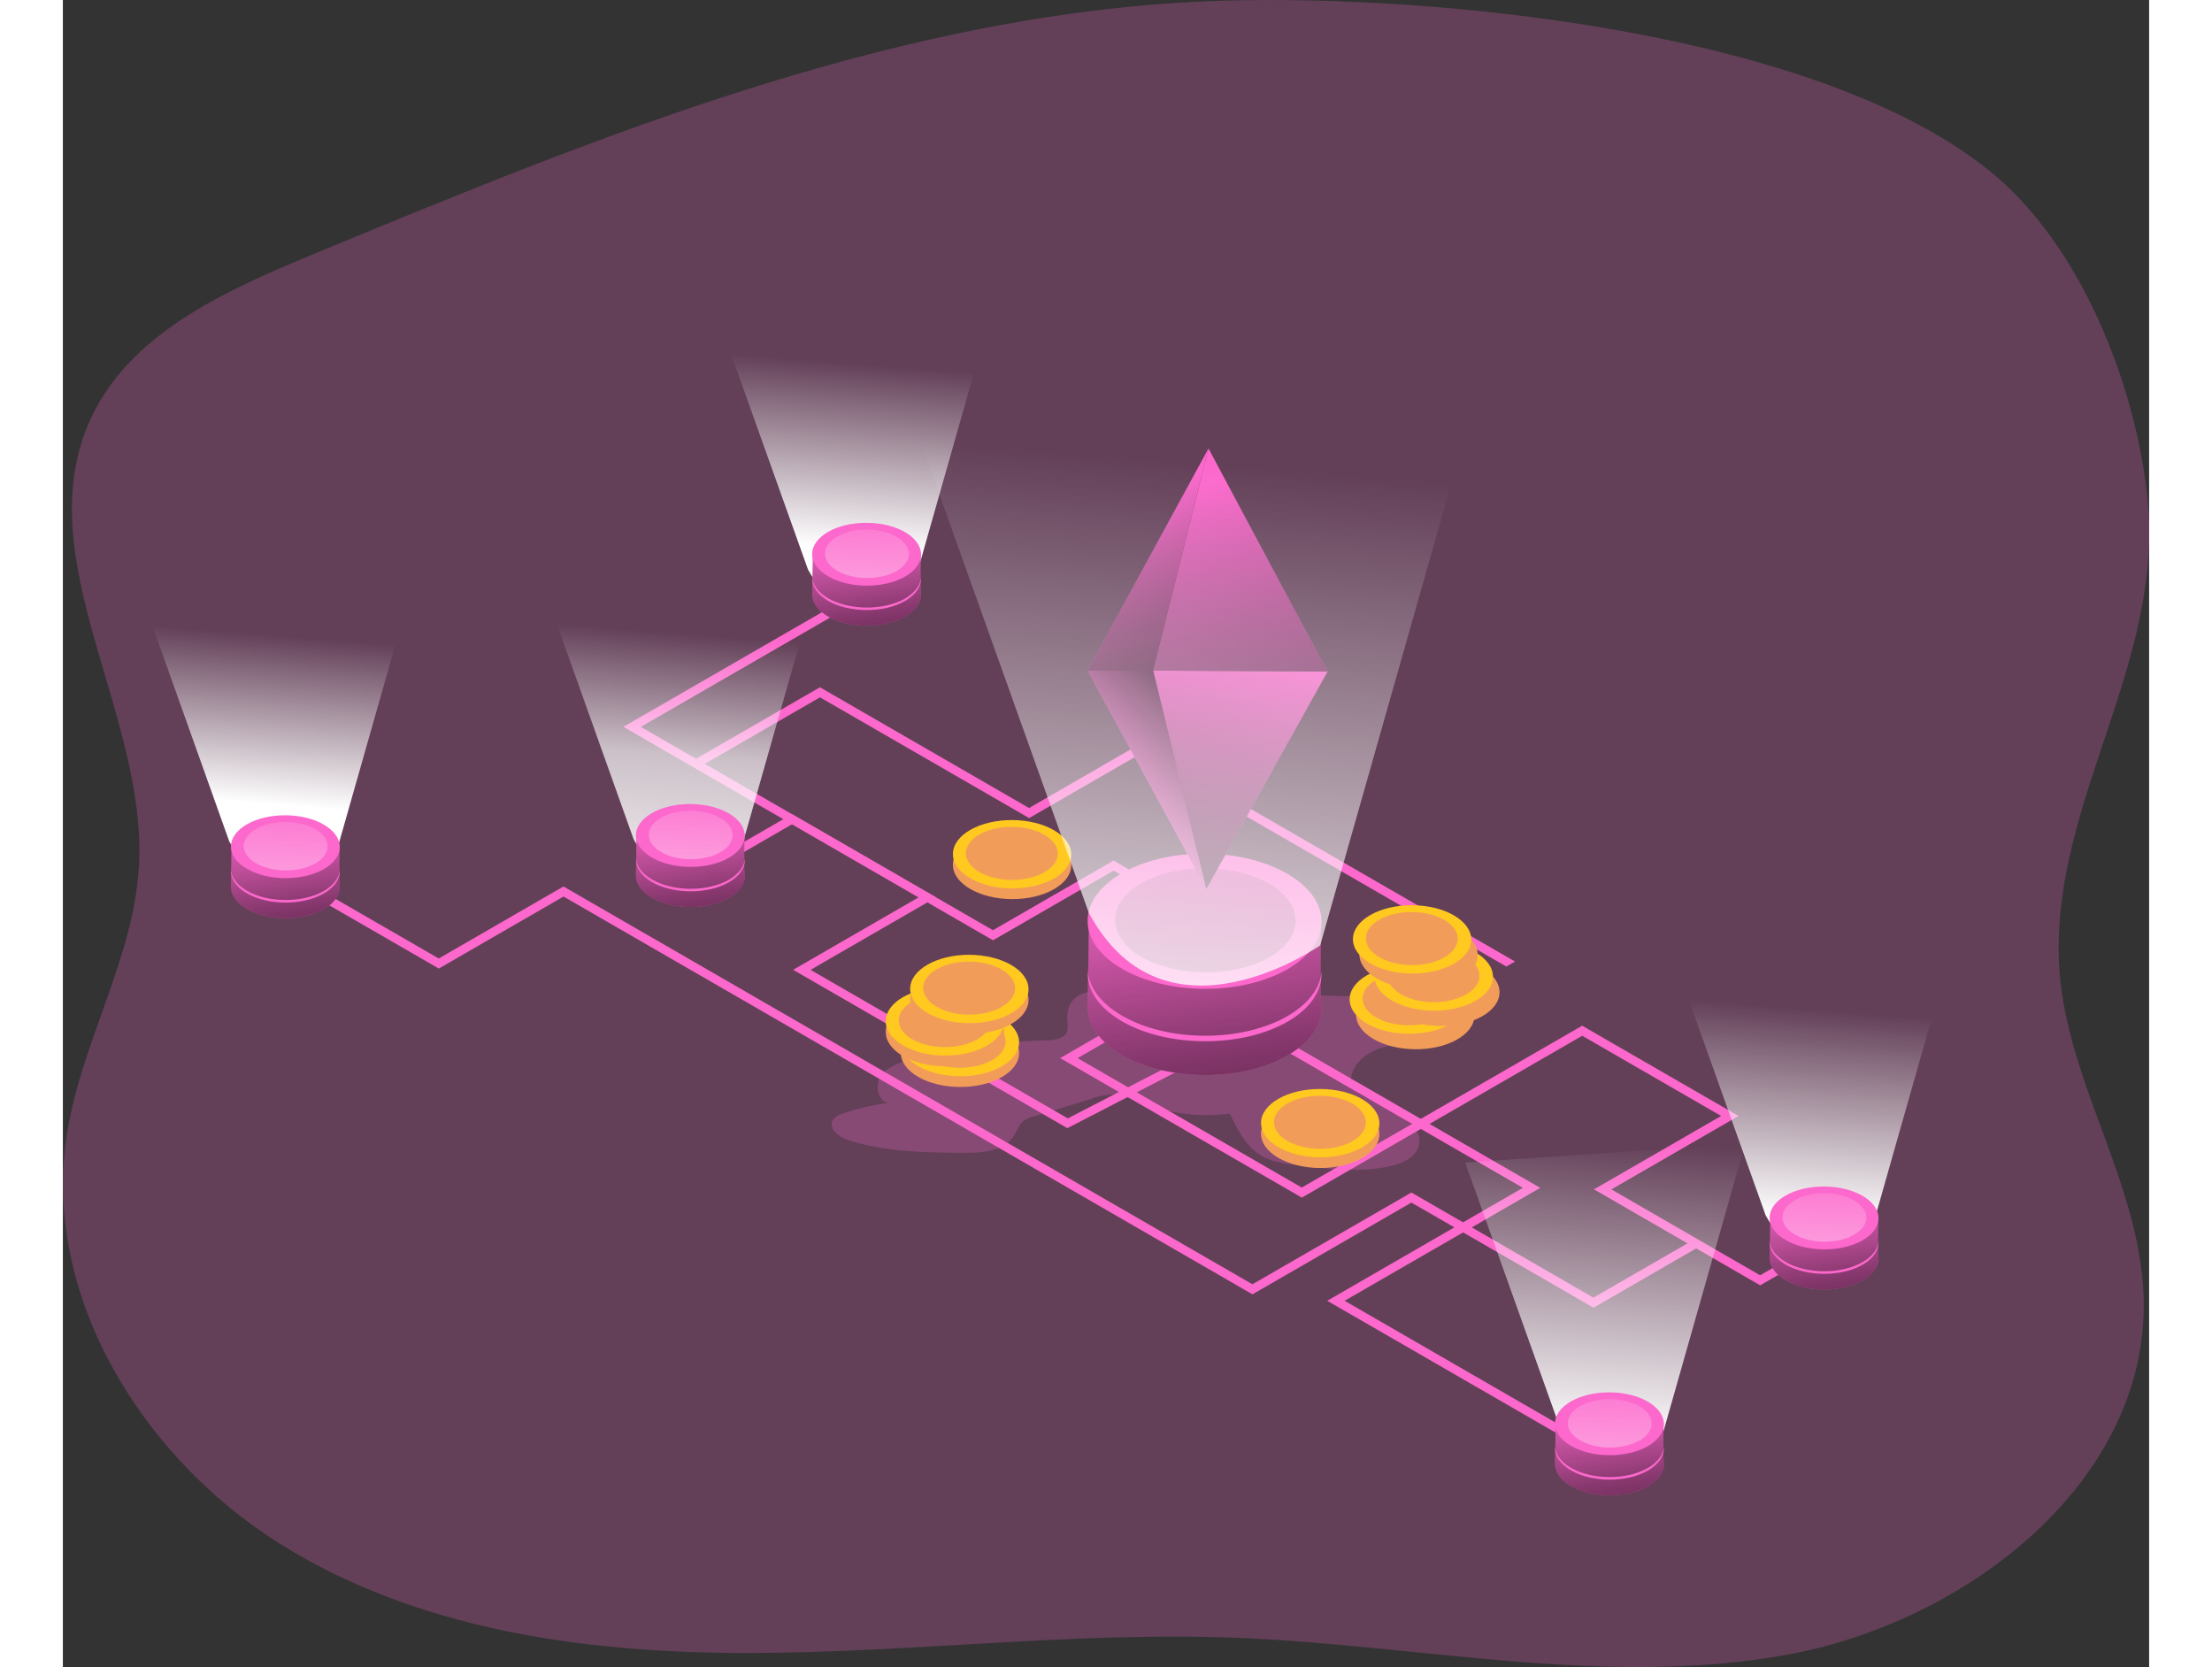 <svg id="Layer_1" data-name="Layer 1" xmlns="http://www.w3.org/2000/svg" xmlns:xlink="http://www.w3.org/1999/xlink" viewBox="0 0 547.54 437.55" width="406" height="306" class="illustration styles_illustrationTablet__1DWOa"><rect x="0" y="0" width="547.54" height="437.55" fill="#333333" stroke="none"/><defs><linearGradient id="linear-gradient" x1="310.44" y1="231.82" x2="327.17" y2="348.94" gradientUnits="userSpaceOnUse"><stop offset="0" stop-color="#010101" stop-opacity="0"></stop><stop offset="0.95" stop-color="#010101"></stop></linearGradient><linearGradient id="linear-gradient-2" x1="316.48" y1="214.94" x2="309.1" y2="372.41" gradientTransform="translate(562.57 -66.8) rotate(89.69)" xlink:href="#linear-gradient"></linearGradient><linearGradient id="linear-gradient-3" x1="279.18" y1="130.33" x2="303.29" y2="201.19" xlink:href="#linear-gradient"></linearGradient><linearGradient id="linear-gradient-4" x1="273.15" y1="213.76" x2="314.98" y2="180.3" xlink:href="#linear-gradient"></linearGradient><linearGradient id="linear-gradient-5" x1="301.61" y1="126.72" x2="318.67" y2="240.23" xlink:href="#linear-gradient"></linearGradient><linearGradient id="linear-gradient-6" x1="309.78" y1="171.25" x2="295.34" y2="266.38" xlink:href="#linear-gradient"></linearGradient><linearGradient id="linear-gradient-7" x1="309.31" y1="129.18" x2="294.87" y2="311.58" gradientUnits="userSpaceOnUse"><stop offset="0" stop-color="#fff" stop-opacity="0"></stop><stop offset="0.95" stop-color="#fff"></stop></linearGradient><linearGradient id="linear-gradient-8" x1="473.36" y1="272.64" x2="466.75" y2="356.19" gradientUnits="userSpaceOnUse"><stop offset="0" stop-color="#fff" stop-opacity="0"></stop><stop offset="0.66" stop-color="#fff"></stop></linearGradient><linearGradient id="linear-gradient-9" x1="420.11" y1="306.72" x2="413.5" y2="390.28" xlink:href="#linear-gradient-7"></linearGradient><linearGradient id="linear-gradient-10" x1="176.28" y1="174" x2="169.67" y2="257.55" gradientUnits="userSpaceOnUse"><stop offset="0" stop-color="#fff" stop-opacity="0"></stop><stop offset="0.38" stop-color="#fff" stop-opacity="0.67"></stop><stop offset="0.95" stop-color="#fff"></stop></linearGradient><linearGradient id="linear-gradient-11" x1="222.04" y1="103.19" x2="215.43" y2="186.75" gradientUnits="userSpaceOnUse"><stop offset="0" stop-color="#fff" stop-opacity="0"></stop><stop offset="0.58" stop-color="#fff"></stop></linearGradient><linearGradient id="linear-gradient-12" x1="70.15" y1="174.55" x2="63.54" y2="258.1" gradientUnits="userSpaceOnUse"><stop offset="0" stop-color="#fff" stop-opacity="0"></stop><stop offset="0.53" stop-color="#fff"></stop></linearGradient><linearGradient id="linear-gradient-13" x1="475.29" y1="319.25" x2="483.07" y2="373.72" xlink:href="#linear-gradient"></linearGradient><linearGradient id="linear-gradient-14" x1="478.1" y1="311.39" x2="474.67" y2="384.64" gradientTransform="translate(802.18 -151.69) rotate(89.69)" xlink:href="#linear-gradient-7"></linearGradient><linearGradient id="linear-gradient-15" x1="418.95" y1="373.25" x2="426.74" y2="427.73" xlink:href="#linear-gradient"></linearGradient><linearGradient id="linear-gradient-16" x1="421.76" y1="365.4" x2="418.33" y2="438.65" gradientTransform="translate(800.16 -41.64) rotate(89.69)" xlink:href="#linear-gradient-7"></linearGradient><linearGradient id="linear-gradient-17" x1="224" y1="145.05" x2="231.78" y2="199.52" xlink:href="#linear-gradient"></linearGradient><linearGradient id="linear-gradient-18" x1="226.8" y1="137.19" x2="223.37" y2="210.44" gradientTransform="translate(378.05 -73.65) rotate(89.69)" xlink:href="#linear-gradient-7"></linearGradient><linearGradient id="linear-gradient-19" x1="177.74" y1="218.86" x2="185.52" y2="273.33" xlink:href="#linear-gradient"></linearGradient><linearGradient id="linear-gradient-20" x1="180.55" y1="211.01" x2="177.12" y2="284.25" gradientTransform="matrix(0.01, 1, -1, 0.01, 405.86, 46.02)" xlink:href="#linear-gradient-7"></linearGradient><linearGradient id="linear-gradient-21" x1="71.45" y1="221.81" x2="79.23" y2="276.29" xlink:href="#linear-gradient"></linearGradient><linearGradient id="linear-gradient-22" x1="74.26" y1="213.96" x2="70.82" y2="287.21" gradientTransform="translate(303.1 155.24) rotate(89.69)" xlink:href="#linear-gradient-7"></linearGradient></defs><title>Ether Cryptocurrency</title><path d="M320.28,8.06C236.54,10.42,157,43,79.61,75.09,56.94,84.5,32.27,95.77,22.17,118.14,5.76,154.5,37.1,195.19,35,235c-1.32,24.28-15.05,46.23-18.87,70.24C9.37,347.49,35.47,390,71.63,412.83s80.42,28.92,123.16,28.89,85.42-5.64,128.13-4c48.27,1.9,96.88,13.07,144.42,4.49s95.37-45.8,93.77-94.08c-1-30.33-21-57.54-22.22-87.86-1.69-42.7,28-78.65,23.15-122.48-3.24-29.45-17.51-65.74-41.29-85C475,15.81,374.93,6.52,320.28,8.06Z" transform="translate(-15.02 -7.9)" fill="#fc68cc" opacity="0.24" style="isolation: isolate;"></path><polygon points="325.17 314.31 261.74 277.69 311.37 249.04 275.78 228.49 244.12 246.77 147.11 190.76 204.72 157.5 207.01 158.82 151.68 190.77 244.1 244.13 275.76 225.85 315.94 249.05 266.31 277.7 325.15 311.67 398.74 269.19 439.78 292.88 406.41 312.15 445.44 334.69 463.13 324.48 465.43 325.8 445.46 337.33 401.84 312.14 435.21 292.88 398.75 271.83 325.17 314.31" fill="#fc68cc"></polygon><polygon points="411.11 387.15 331.83 341.38 383.17 311.74 312.42 270.89 263.63 296.08 191.66 254.52 224.6 235.5 191.38 216.32 167.28 230.24 164.98 228.91 191.36 213.68 229.17 235.51 196.23 254.53 263.74 293.51 312.53 268.32 387.74 311.75 336.4 341.38 413.39 385.84 411.11 387.15" fill="#fc68cc"></polygon><polygon points="98.67 254.19 58.77 231.16 61.05 229.84 98.65 251.55 131.38 232.65 312.2 337.05 353.92 312.97 401.7 340.56 428.16 325.28 430.45 326.61 401.72 343.2 353.93 315.61 312.21 339.69 131.4 235.29 98.67 254.19" fill="#fc68cc"></polygon><polygon points="168.4 200.51 166.11 199.18 198.69 180.37 253.58 212.06 282.46 195.39 381.12 252.35 378.84 253.66 282.48 198.03 253.6 214.7 198.71 183.01 168.4 200.51" fill="#fc68cc"></polygon><path d="M278.62,275.92a7,7,0,0,1,0,2.58c-.64,2-3.31,2.4-5.44,2.44a147.13,147.13,0,0,0-35.95,5.15c-2.81.76-5.82,1.76-7.49,4.16s-.93,6.53,1.92,7.14a57.72,57.72,0,0,0-12,2.78,4.39,4.39,0,0,0-2.58,1.72c-1.23,2.22,1.65,4.45,4.07,5.22,9.69,3.13,20,3.25,30.23,3.35,4.84,0,10.53-.34,13.18-4.4.83-1.28,1.29-2.87,2.46-3.86a7.6,7.6,0,0,1,2.75-1.27l15.36-4.71a17.23,17.23,0,0,1,5.78-1.07c2.28.12,4.4,1.13,6.52,2a47.88,47.88,0,0,0,23.86,3c1.91,4,4,8.3,7.76,10.73,3.07,2,6.83,2.46,10.46,2.9,8,1,16.14,1.91,24,.15,3.31-.74,7-2.54,7.48-5.9.53-3.85-3.47-6.63-6.93-8.42l-7-3.65a8,8,0,0,1-3.34-2.58c-1.54-2.49.1-5.81,2.33-7.72a14.44,14.44,0,0,1,6.21-3.09c3.41-.76,7-.24,10.46-.39s7.29-1.23,9.2-4.17a2,2,0,0,0,.4-1.43,2.19,2.19,0,0,0-1-1.22c-7.73-5.41-17.79-5.81-27.22-6l-43.42-.92c-7.16-.15-14.36-.08-21.51-.45C283.64,267.65,278.2,268.8,278.62,275.92Z" transform="translate(-15.02 -7.9)" fill="#fc68cc" opacity="0.24" style="isolation: isolate;"></path><ellipse cx="250.45" cy="284.2" rx="8.97" ry="15.53" transform="translate(-50.12 525.21) rotate(-89.69)" fill="#f29c5a"></ellipse><ellipse cx="250.45" cy="281.39" rx="8.97" ry="15.53" transform="translate(-47.31 522.41) rotate(-89.69)" fill="#ffc91f"></ellipse><ellipse cx="250.38" cy="281.17" rx="6.96" ry="12.06" transform="translate(-47.16 522.12) rotate(-89.69)" fill="#f29c5a"></ellipse><ellipse cx="246.52" cy="278.79" rx="8.97" ry="15.53" transform="translate(-48.63 515.89) rotate(-89.69)" fill="#f29c5a"></ellipse><ellipse cx="246.52" cy="275.98" rx="8.97" ry="15.53" transform="translate(-45.82 513.09) rotate(-89.69)" fill="#ffc91f"></ellipse><ellipse cx="246.45" cy="275.75" rx="6.96" ry="12.06" transform="translate(-45.66 512.8) rotate(-89.69)" fill="#f29c5a"></ellipse><ellipse cx="252.94" cy="270.26" rx="8.97" ry="15.53" transform="translate(-33.71 513.83) rotate(-89.69)" fill="#f29c5a"></ellipse><ellipse cx="252.94" cy="267.45" rx="8.97" ry="15.53" transform="translate(-30.91 511.04) rotate(-89.69)" fill="#ffc91f"></ellipse><ellipse cx="252.87" cy="267.23" rx="6.96" ry="12.06" transform="translate(-30.75 510.75) rotate(-89.69)" fill="#f29c5a"></ellipse><ellipse cx="368.27" cy="273.05" rx="8.97" ry="15.53" transform="matrix(0.01, -1, 1, 0.01, 78.2, 631.94)" fill="#f29c5a"></ellipse><ellipse cx="368.27" cy="270.24" rx="8.97" ry="15.53" transform="translate(81.01 629.14) rotate(-89.69)" fill="#ffc91f"></ellipse><ellipse cx="368.2" cy="270.02" rx="6.96" ry="12.06" transform="translate(81.16 628.85) rotate(-89.69)" fill="#f29c5a"></ellipse><ellipse cx="374.83" cy="266.98" rx="8.97" ry="15.53" transform="matrix(0.01, -1, 1, 0.01, 90.79, 632.46)" fill="#f29c5a"></ellipse><ellipse cx="374.83" cy="264.17" rx="8.97" ry="15.53" transform="translate(93.6 629.67) rotate(-89.69)" fill="#ffc91f"></ellipse><ellipse cx="374.76" cy="263.95" rx="6.96" ry="12.06" transform="translate(93.76 629.38) rotate(-89.69)" fill="#f29c5a"></ellipse><ellipse cx="369.13" cy="257.25" rx="8.97" ry="15.53" transform="matrix(0.01, -1, 1, 0.01, 94.86, 617.08)" fill="#f29c5a"></ellipse><ellipse cx="369.13" cy="254.44" rx="8.97" ry="15.53" transform="translate(97.67 614.29) rotate(-89.69)" fill="#ffc91f"></ellipse><ellipse cx="369.06" cy="254.22" rx="6.96" ry="12.06" transform="translate(97.82 614) rotate(-89.69)" fill="#f29c5a"></ellipse><ellipse cx="264.15" cy="234.89" rx="8.97" ry="15.53" transform="translate(12.8 489.87) rotate(-89.69)" fill="#f29c5a"></ellipse><ellipse cx="264.15" cy="232.09" rx="8.97" ry="15.53" transform="translate(15.61 487.08) rotate(-89.69)" fill="#ffc91f"></ellipse><ellipse cx="264.08" cy="231.86" rx="6.96" ry="12.06" transform="translate(15.77 486.79) rotate(-89.69)" fill="#f29c5a"></ellipse><ellipse cx="345.02" cy="305.47" rx="8.97" ry="15.53" transform="translate(22.65 640.93) rotate(-89.69)" fill="#f29c5a"></ellipse><ellipse cx="345.02" cy="302.67" rx="8.97" ry="15.53" transform="translate(25.46 638.14) rotate(-89.69)" fill="#ffc91f"></ellipse><ellipse cx="344.95" cy="302.44" rx="6.96" ry="12.06" transform="translate(25.62 637.85) rotate(-89.69)" fill="#f29c5a"></ellipse><path d="M336.45,284.89c-11.95,6.9-31.39,6.86-43.42-.08-6-3.47-9-8-9.06-12.55,0-1.71.48-25.62.31-24.8-.6,3,4.88,14.43,8.61,12.28,11.95-6.9,31.39-6.87,43.42.08,3,1.75,7.4-13.12,8.91-11,0,0-.28,20.13,0,21.81C346.09,275.76,343.17,281,336.45,284.89Z" transform="translate(-15.02 -7.9)" fill="#fc68cc"></path><path d="M336.45,284.89c-11.95,6.9-31.39,6.86-43.42-.08-6-3.47-9-8-9.06-12.55,0-1.71.48-25.62.31-24.8-.6,3,4.88,14.43,8.61,12.28,11.95-6.9,31.39-6.87,43.42.08,3,1.75,7.4-13.12,8.91-11,0,0-.28,20.13,0,21.81C346.09,275.76,343.17,281,336.45,284.89Z" transform="translate(-15.02 -7.9)" fill="url(#linear-gradient)"></path><ellipse cx="314.67" cy="249.68" rx="17.73" ry="30.7" transform="translate(48.27 555.09) rotate(-89.69)" fill="#fc68cc"></ellipse><path d="M345.35,262.92c.28,4.72-2.69,9.51-8.91,13.11-12,6.89-31.39,6.85-43.42-.07-6.29-3.63-9.29-8.42-9-13.18.38,4.27,3.39,8.46,9,11.68,12,7,31.46,7,43.42.1C342,271.31,345,267.15,345.35,262.92Z" transform="translate(-15.02 -7.9)" fill="#fc68cc"></path><ellipse cx="314.86" cy="249.42" rx="13.67" ry="23.68" transform="translate(48.72 555.03) rotate(-89.69)" fill="url(#linear-gradient-2)"></ellipse><polygon points="300.67 117.69 268.93 176 286.15 176 300.67 117.69" fill="#fc68cc"></polygon><polygon points="300.1 233.33 268.93 176 286.15 176 300.1 233.33" fill="#fc68cc"></polygon><polygon points="331.92 176.25 300.67 117.69 286.15 176 331.92 176.25" fill="#fc68cc"></polygon><polygon points="300.1 233.33 331.92 176.25 286.15 176 300.1 233.33" fill="#fc68cc"></polygon><polygon points="300.67 117.69 268.93 176 286.15 176 300.67 117.69" fill="url(#linear-gradient-3)"></polygon><polygon points="300.1 233.33 268.93 176 286.15 176 300.1 233.33" fill="url(#linear-gradient-4)"></polygon><polygon points="331.92 176.25 300.67 117.69 286.15 176 331.92 176.25" fill="url(#linear-gradient-5)"></polygon><polygon points="300.1 233.33 331.92 176.25 286.15 176 300.1 233.33" fill="url(#linear-gradient-6)"></polygon><path d="M284.28,247.46l-52.49-147L392.22,89.67,345,256S304.3,284.7,284.28,247.46Z" transform="translate(-15.02 -7.9)" fill="url(#linear-gradient-7)"></path><path d="M461.9,326.83l-24-67.33,73.48-5L489.7,330.73S471.07,343.88,461.9,326.83Z" transform="translate(-15.02 -7.9)" fill="url(#linear-gradient-8)"></path><path d="M407.12,380.3,383.07,313l73.49-5-21.64,76.19S416.28,397.36,407.12,380.3Z" transform="translate(-15.02 -7.9)" fill="url(#linear-gradient-9)"></path><path d="M164.82,228.18l-24-67.32,73.48-5-21.64,76.19S174,245.24,164.82,228.18Z" transform="translate(-15.02 -7.9)" fill="url(#linear-gradient-10)"></path><path d="M210.58,157.38,186.53,90.05l73.49-5-21.64,76.19S219.74,174.43,210.58,157.38Z" transform="translate(-15.02 -7.9)" fill="url(#linear-gradient-11)"></path><path d="M58.69,228.73l-24-67.32,73.49-5L86.49,232.64S67.85,245.79,58.69,228.73Z" transform="translate(-15.02 -7.9)" fill="url(#linear-gradient-12)"></path><path d="M487.39,343.93c-5.56,3.21-14.61,3.19-20.2,0-2.8-1.61-4.2-3.73-4.21-5.84,0-.79.22-11.91.14-11.53-.28,1.4,2.27,6.71,4,5.71,5.56-3.21,14.6-3.19,20.19,0,1.41.81,3.44-6.1,4.15-5.1,0,0-.14,9.36,0,10.14C491.87,339.68,490.51,342.12,487.39,343.93Z" transform="translate(-15.02 -7.9)" fill="#fc68cc"></path><path d="M487.39,343.93c-5.56,3.21-14.61,3.19-20.2,0-2.8-1.61-4.2-3.73-4.21-5.84,0-.79.22-11.91.14-11.53-.28,1.4,2.27,6.71,4,5.71,5.56-3.21,14.6-3.19,20.19,0,1.41.81,3.44-6.1,4.15-5.1,0,0-.14,9.36,0,10.14C491.87,339.68,490.51,342.12,487.39,343.93Z" transform="translate(-15.02 -7.9)" fill="url(#linear-gradient-13)"></path><ellipse cx="477.26" cy="327.55" rx="8.25" ry="14.28" transform="translate(132.1 795.12) rotate(-89.69)" fill="#fc68cc"></ellipse><path d="M491.53,333.71c.13,2.2-1.25,4.42-4.15,6.1-5.56,3.2-14.6,3.18-20.19,0-2.93-1.7-4.33-3.92-4.2-6.13.18,2,1.58,3.93,4.2,5.43,5.59,3.23,14.63,3.25,20.19,0C490,337.61,491.37,335.68,491.53,333.71Z" transform="translate(-15.02 -7.9)" fill="#fc68cc"></path><ellipse cx="477.35" cy="327.43" rx="6.36" ry="11.01" transform="translate(132.31 795.09) rotate(-89.69)" fill="url(#linear-gradient-14)"></ellipse><path d="M431.05,397.94c-5.56,3.21-14.6,3.19-20.2,0-2.79-1.62-4.2-3.73-4.21-5.84,0-.79.22-11.91.15-11.53-.28,1.4,2.27,6.71,4,5.71,5.56-3.21,14.6-3.19,20.2,0,1.41.81,3.44-6.11,4.14-5.1,0,0-.13,9.36,0,10.14C435.54,393.69,434.18,396.13,431.05,397.94Z" transform="translate(-15.02 -7.9)" fill="#fc68cc"></path><path d="M431.05,397.94c-5.56,3.21-14.6,3.19-20.2,0-2.79-1.62-4.2-3.73-4.21-5.84,0-.79.22-11.91.15-11.53-.28,1.4,2.27,6.71,4,5.71,5.56-3.21,14.6-3.19,20.2,0,1.41.81,3.44-6.11,4.14-5.1,0,0-.13,9.36,0,10.14C435.54,393.69,434.18,396.13,431.05,397.94Z" transform="translate(-15.02 -7.9)" fill="url(#linear-gradient-15)"></path><ellipse cx="420.92" cy="381.56" rx="8.25" ry="14.28" transform="translate(22.06 792.51) rotate(-89.69)" fill="#fc68cc"></ellipse><path d="M435.19,387.72c.13,2.19-1.25,4.42-4.14,6.1-5.56,3.2-14.6,3.18-20.2,0-2.92-1.69-4.32-3.91-4.19-6.13.18,2,1.58,3.94,4.19,5.44,5.6,3.23,14.64,3.25,20.2,0C433.63,391.62,435,389.69,435.19,387.72Z" transform="translate(-15.02 -7.9)" fill="#fc68cc"></path><ellipse cx="421.01" cy="381.44" rx="6.36" ry="11.01" transform="translate(22.27 792.48) rotate(-89.69)" fill="url(#linear-gradient-16)"></ellipse><path d="M236.09,169.73c-5.56,3.21-14.6,3.19-20.19,0-2.8-1.61-4.21-3.73-4.22-5.84,0-.79.23-11.91.15-11.53-.28,1.4,2.27,6.71,4,5.71,5.56-3.21,14.6-3.19,20.2,0,1.41.81,3.44-6.1,4.14-5.1,0,0-.13,9.36,0,10.14C240.58,165.48,239.22,167.92,236.09,169.73Z" transform="translate(-15.02 -7.9)" fill="#fc68cc"></path><path d="M236.09,169.73c-5.56,3.21-14.6,3.19-20.19,0-2.8-1.61-4.21-3.73-4.22-5.84,0-.79.23-11.91.15-11.53-.28,1.4,2.27,6.71,4,5.71,5.56-3.21,14.6-3.19,20.2,0,1.41.81,3.44-6.1,4.14-5.1,0,0-.13,9.36,0,10.14C240.58,165.48,239.22,167.92,236.09,169.73Z" transform="translate(-15.02 -7.9)" fill="url(#linear-gradient-17)"></path><ellipse cx="225.96" cy="153.35" rx="8.25" ry="14.28" transform="translate(56.37 370.58) rotate(-89.69)" fill="#fc68cc"></ellipse><path d="M240.23,159.51c.13,2.2-1.25,4.42-4.14,6.1-5.56,3.2-14.6,3.18-20.2,0-2.92-1.7-4.32-3.92-4.19-6.13.18,2,1.58,3.93,4.19,5.43,5.6,3.23,14.64,3.25,20.2.05C238.67,163.41,240.07,161.48,240.23,159.51Z" transform="translate(-15.02 -7.9)" fill="#fc68cc"></path><ellipse cx="226.05" cy="153.23" rx="6.36" ry="11.01" transform="translate(56.58 370.55) rotate(-89.69)" fill="url(#linear-gradient-18)"></ellipse><path d="M189.84,243.54c-5.56,3.21-14.61,3.19-20.2,0-2.8-1.61-4.2-3.72-4.22-5.83,0-.8.23-11.92.15-11.54-.28,1.4,2.27,6.72,4,5.71,5.56-3.21,14.6-3.19,20.19,0,1.41.81,3.44-6.1,4.15-5.1,0,0-.14,9.37,0,10.15C194.32,239.29,193,241.74,189.84,243.54Z" transform="translate(-15.02 -7.9)" fill="#fc68cc"></path><path d="M189.84,243.54c-5.56,3.21-14.61,3.19-20.2,0-2.8-1.61-4.2-3.72-4.22-5.83,0-.8.23-11.92.15-11.54-.28,1.4,2.27,6.72,4,5.71,5.56-3.21,14.6-3.19,20.19,0,1.41.81,3.44-6.1,4.15-5.1,0,0-.14,9.37,0,10.15C194.32,239.29,193,241.74,189.84,243.54Z" transform="translate(-15.02 -7.9)" fill="url(#linear-gradient-19)"></path><ellipse cx="179.71" cy="227.16" rx="8.25" ry="14.28" transform="translate(-63.45 397.74) rotate(-89.69)" fill="#fc68cc"></ellipse><path d="M194,233.32c.13,2.2-1.25,4.43-4.15,6.1-5.56,3.2-14.6,3.19-20.19,0-2.93-1.69-4.33-3.92-4.2-6.13.18,2,1.58,3.93,4.2,5.43,5.59,3.24,14.63,3.25,20.19.05C192.42,237.23,193.81,235.29,194,233.32Z" transform="translate(-15.02 -7.9)" fill="#fc68cc"></path><ellipse cx="179.8" cy="227.04" rx="6.36" ry="11.01" transform="translate(-63.24 397.71) rotate(-89.69)" fill="url(#linear-gradient-20)"></ellipse><path d="M83.54,246.49c-5.55,3.21-14.6,3.2-20.19,0-2.8-1.62-4.2-3.73-4.22-5.84,0-.79.23-11.91.15-11.53-.28,1.4,2.27,6.71,4,5.71,5.56-3.21,14.61-3.2,20.2,0,1.41.82,3.44-6.1,4.15-5.09,0,0-.14,9.36,0,10.14C88,242.25,86.67,244.69,83.54,246.49Z" transform="translate(-15.02 -7.9)" fill="#fc68cc"></path><path d="M83.54,246.49c-5.55,3.21-14.6,3.2-20.19,0-2.8-1.62-4.2-3.73-4.22-5.84,0-.79.23-11.91.15-11.53-.28,1.4,2.27,6.71,4,5.71,5.56-3.21,14.61-3.2,20.2,0,1.41.82,3.44-6.1,4.15-5.09,0,0-.14,9.36,0,10.14C88,242.25,86.67,244.69,83.54,246.49Z" transform="translate(-15.02 -7.9)" fill="url(#linear-gradient-21)"></path><ellipse cx="73.41" cy="230.12" rx="8.25" ry="14.28" transform="translate(-172.12 294.38) rotate(-89.69)" fill="#fc68cc"></ellipse><path d="M87.69,236.28c.13,2.19-1.26,4.42-4.15,6.09-5.56,3.21-14.6,3.19-20.19,0-2.93-1.69-4.33-3.92-4.2-6.13.18,2,1.58,3.94,4.2,5.43,5.59,3.24,14.63,3.25,20.19.05C86.13,240.18,87.52,238.24,87.69,236.28Z" transform="translate(-15.02 -7.9)" fill="#fc68cc"></path><ellipse cx="73.51" cy="229.99" rx="6.36" ry="11.01" transform="translate(-171.91 294.35) rotate(-89.69)" fill="url(#linear-gradient-22)"></ellipse></svg>